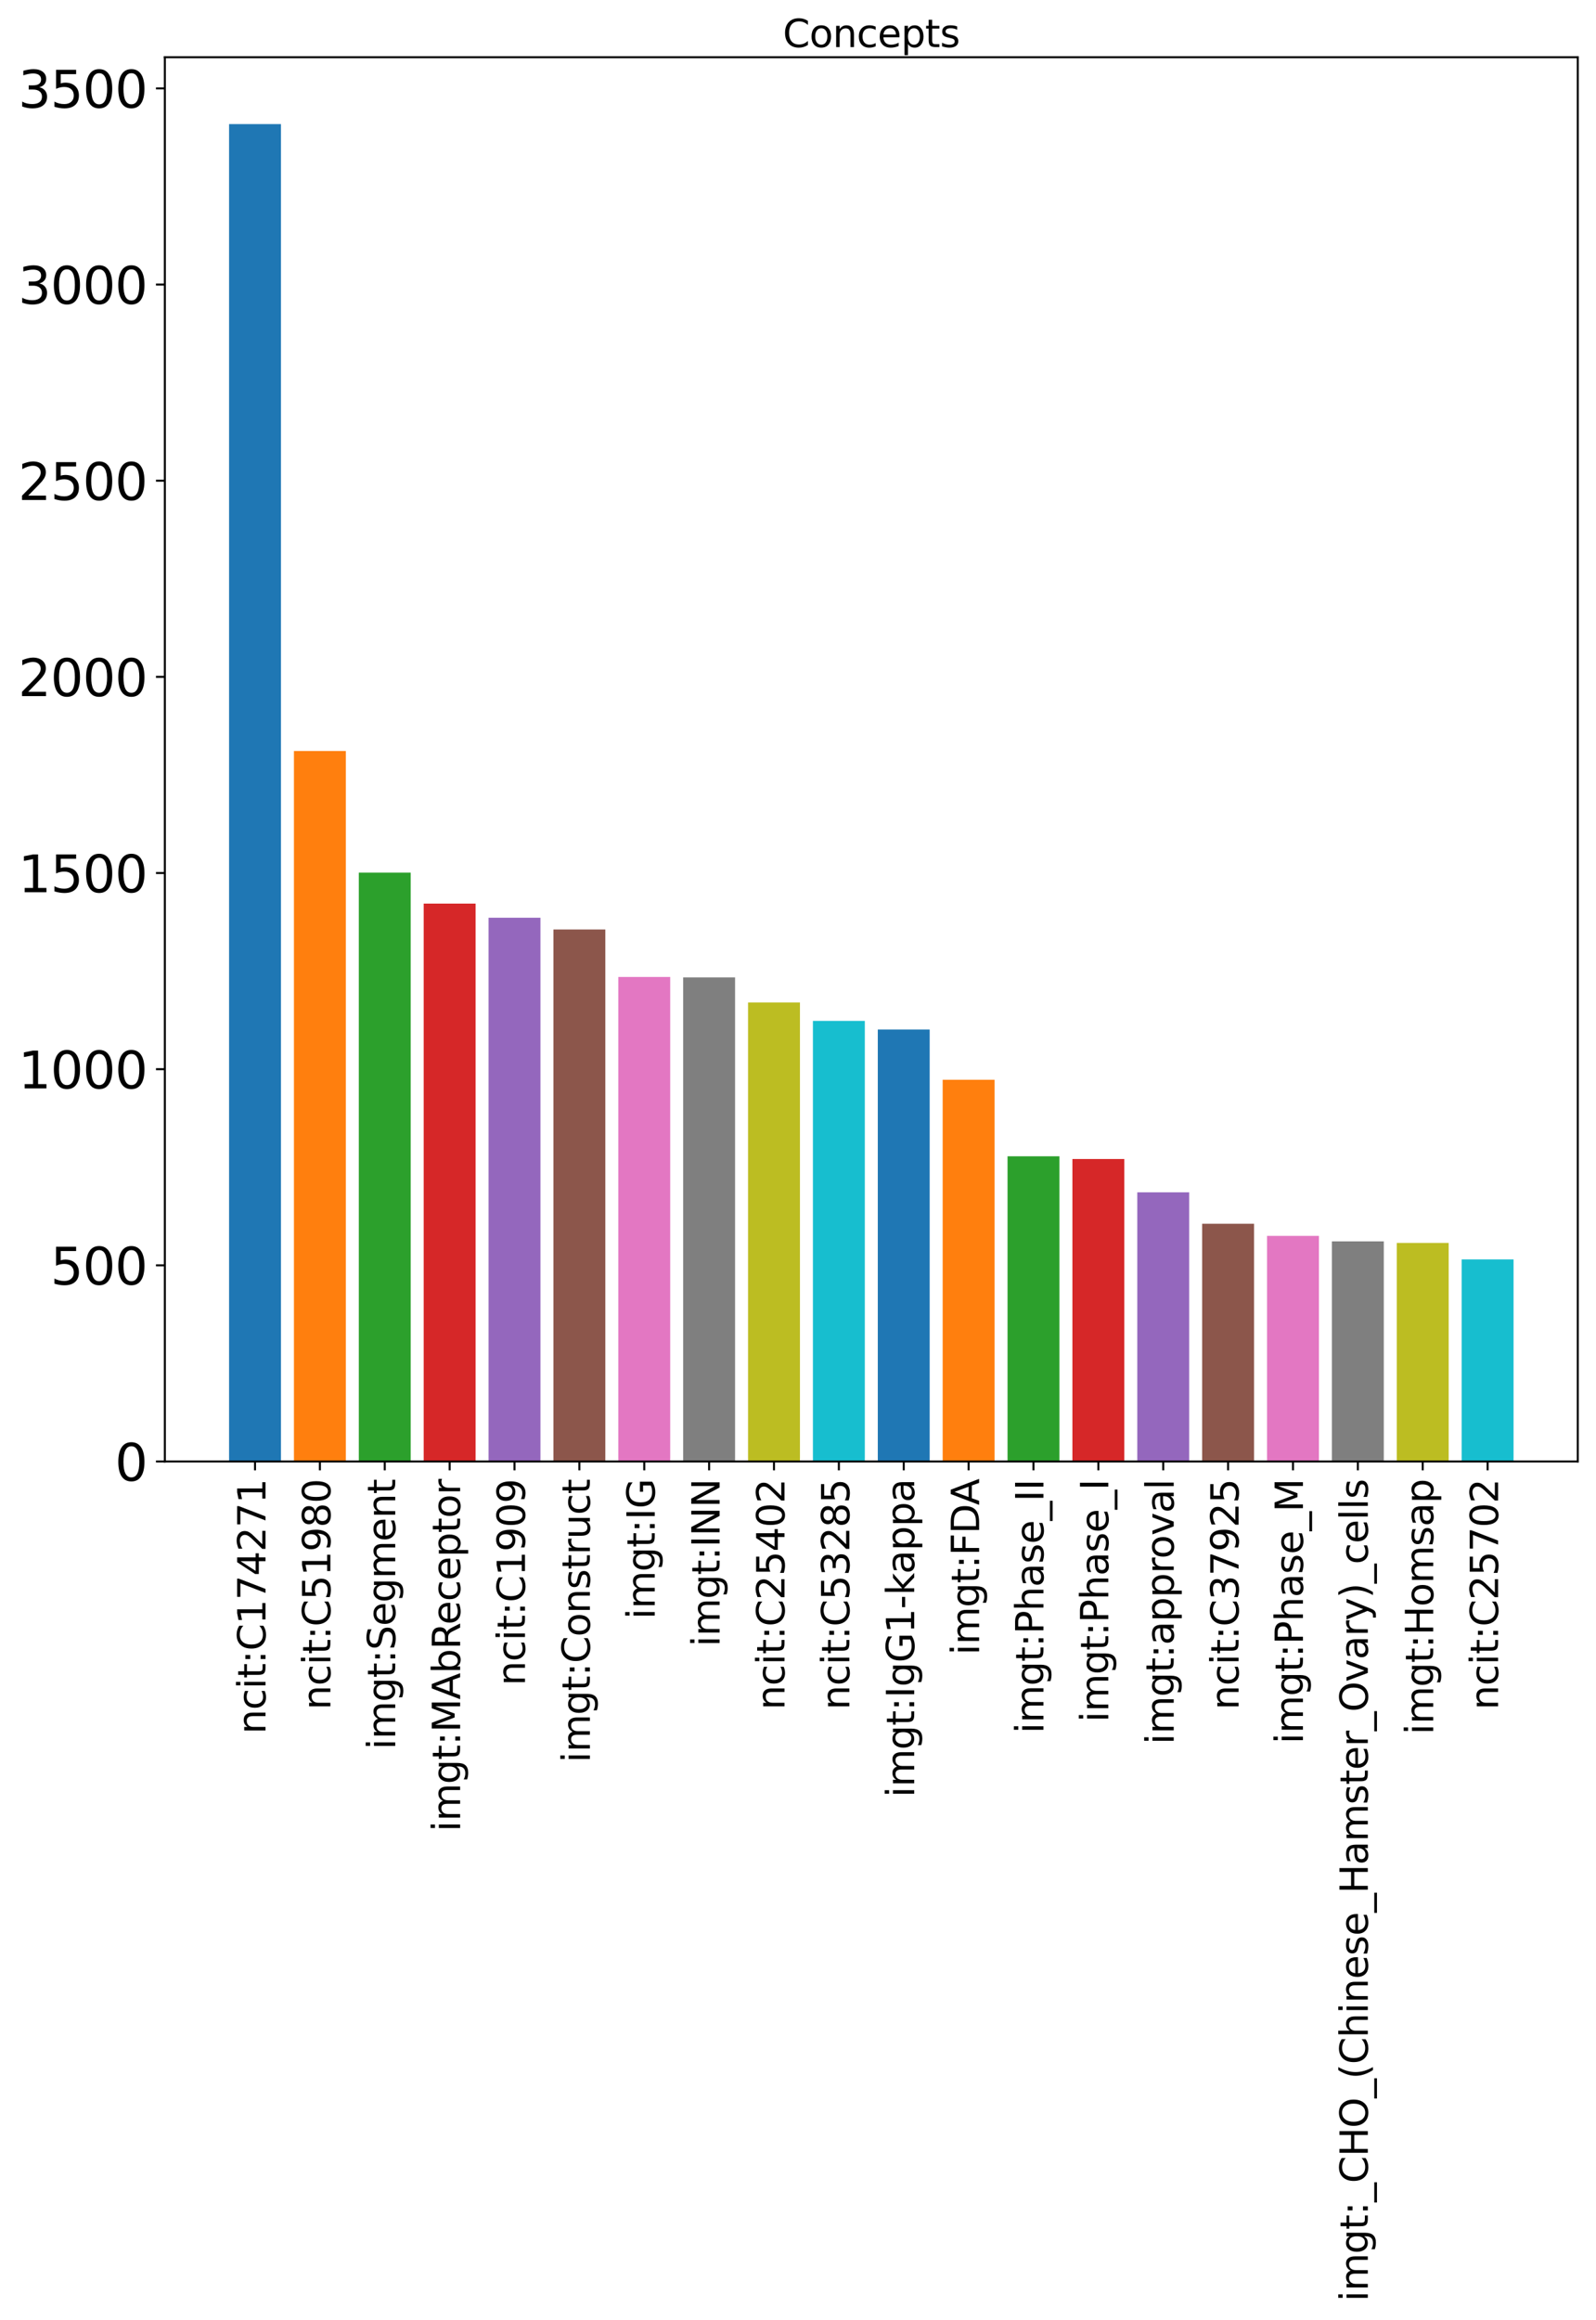 <?xml version="1.0" encoding="utf-8" standalone="no"?>
<!DOCTYPE svg PUBLIC "-//W3C//DTD SVG 1.1//EN"
  "http://www.w3.org/Graphics/SVG/1.1/DTD/svg11.dtd">
<svg xmlns:xlink="http://www.w3.org/1999/xlink" width="630.3pt" height="915.849pt" viewBox="0 0 630.3 915.849" xmlns="http://www.w3.org/2000/svg" version="1.1">
 <defs>
  <style type="text/css">*{stroke-linejoin: round; stroke-linecap: butt}</style>
 </defs>
 <g id="figure_1">
  <g id="patch_1">
   <path d="M 0 915.849 
L 630.3 915.849 
L 630.3 0 
L 0 0 
z
" style="fill: #ffffff"/>
  </g>
  <g id="axes_1">
   <g id="patch_2">
    <path d="M 65.1 576.998 
L 623.1 576.998 
L 623.1 22.598 
L 65.1 22.598 
z
" style="fill: #ffffff"/>
   </g>
   <g id="patch_3">
    <path d="M 90.464 576.998 
L 110.96 576.998 
L 110.96 48.998 
L 90.464 48.998 
z
" clip-path="url(#pebb1c40d94)" style="fill: #1f77b4"/>
   </g>
   <g id="patch_4">
    <path d="M 116.083 576.998 
L 136.579 576.998 
L 136.579 296.502 
L 116.083 296.502 
z
" clip-path="url(#pebb1c40d94)" style="fill: #ff7f0e"/>
   </g>
   <g id="patch_5">
    <path d="M 141.703 576.998 
L 162.199 576.998 
L 162.199 344.517 
L 141.703 344.517 
z
" clip-path="url(#pebb1c40d94)" style="fill: #2ca02c"/>
   </g>
   <g id="patch_6">
    <path d="M 167.323 576.998 
L 187.819 576.998 
L 187.819 356.752 
L 167.323 356.752 
z
" clip-path="url(#pebb1c40d94)" style="fill: #d62728"/>
   </g>
   <g id="patch_7">
    <path d="M 192.943 576.998 
L 213.439 576.998 
L 213.439 362.328 
L 192.943 362.328 
z
" clip-path="url(#pebb1c40d94)" style="fill: #9467bd"/>
   </g>
   <g id="patch_8">
    <path d="M 218.563 576.998 
L 239.059 576.998 
L 239.059 366.975 
L 218.563 366.975 
z
" clip-path="url(#pebb1c40d94)" style="fill: #8c564b"/>
   </g>
   <g id="patch_9">
    <path d="M 244.183 576.998 
L 264.679 576.998 
L 264.679 385.716 
L 244.183 385.716 
z
" clip-path="url(#pebb1c40d94)" style="fill: #e377c2"/>
   </g>
   <g id="patch_10">
    <path d="M 269.802 576.998 
L 290.298 576.998 
L 290.298 385.871 
L 269.802 385.871 
z
" clip-path="url(#pebb1c40d94)" style="fill: #7f7f7f"/>
   </g>
   <g id="patch_11">
    <path d="M 295.422 576.998 
L 315.918 576.998 
L 315.918 395.783 
L 295.422 395.783 
z
" clip-path="url(#pebb1c40d94)" style="fill: #bcbd22"/>
   </g>
   <g id="patch_12">
    <path d="M 321.042 576.998 
L 341.538 576.998 
L 341.538 403.063 
L 321.042 403.063 
z
" clip-path="url(#pebb1c40d94)" style="fill: #17becf"/>
   </g>
   <g id="patch_13">
    <path d="M 346.662 576.998 
L 367.158 576.998 
L 367.158 406.47 
L 346.662 406.47 
z
" clip-path="url(#pebb1c40d94)" style="fill: #1f77b4"/>
   </g>
   <g id="patch_14">
    <path d="M 372.282 576.998 
L 392.778 576.998 
L 392.778 426.295 
L 372.282 426.295 
z
" clip-path="url(#pebb1c40d94)" style="fill: #ff7f0e"/>
   </g>
   <g id="patch_15">
    <path d="M 397.902 576.998 
L 418.398 576.998 
L 418.398 456.498 
L 397.902 456.498 
z
" clip-path="url(#pebb1c40d94)" style="fill: #2ca02c"/>
   </g>
   <g id="patch_16">
    <path d="M 423.521 576.998 
L 444.017 576.998 
L 444.017 457.582 
L 423.521 457.582 
z
" clip-path="url(#pebb1c40d94)" style="fill: #d62728"/>
   </g>
   <g id="patch_17">
    <path d="M 449.141 576.998 
L 469.637 576.998 
L 469.637 470.747 
L 449.141 470.747 
z
" clip-path="url(#pebb1c40d94)" style="fill: #9467bd"/>
   </g>
   <g id="patch_18">
    <path d="M 474.761 576.998 
L 495.257 576.998 
L 495.257 483.138 
L 474.761 483.138 
z
" clip-path="url(#pebb1c40d94)" style="fill: #8c564b"/>
   </g>
   <g id="patch_19">
    <path d="M 500.381 576.998 
L 520.877 576.998 
L 520.877 487.939 
L 500.381 487.939 
z
" clip-path="url(#pebb1c40d94)" style="fill: #e377c2"/>
   </g>
   <g id="patch_20">
    <path d="M 526.001 576.998 
L 546.497 576.998 
L 546.497 490.108 
L 526.001 490.108 
z
" clip-path="url(#pebb1c40d94)" style="fill: #7f7f7f"/>
   </g>
   <g id="patch_21">
    <path d="M 551.621 576.998 
L 572.117 576.998 
L 572.117 490.727 
L 551.621 490.727 
z
" clip-path="url(#pebb1c40d94)" style="fill: #bcbd22"/>
   </g>
   <g id="patch_22">
    <path d="M 577.24 576.998 
L 597.736 576.998 
L 597.736 497.232 
L 577.24 497.232 
z
" clip-path="url(#pebb1c40d94)" style="fill: #17becf"/>
   </g>
   <g id="matplotlib.axis_1">
    <g id="xtick_1">
     <g id="line2d_1">
      <defs>
       <path id="m07b20541e5" d="M 0 0 
L 0 3.5 
" style="stroke: #000000; stroke-width: 0.8"/>
      </defs>
      <g>
       <use xlink:href="#m07b20541e5" x="100.712" y="576.998" style="stroke: #000000; stroke-width: 0.8"/>
      </g>
     </g>
     <g id="text_1">
      <!-- ncit:C174271 -->
      <g transform="translate(104.851 684.589) rotate(-90) scale(0.15 -0.15)">
       <defs>
        <path id="DejaVuSans-6e" d="M 3513 2113 
L 3513 0 
L 2938 0 
L 2938 2094 
Q 2938 2591 2744 2837 
Q 2550 3084 2163 3084 
Q 1697 3084 1428 2787 
Q 1159 2491 1159 1978 
L 1159 0 
L 581 0 
L 581 3500 
L 1159 3500 
L 1159 2956 
Q 1366 3272 1645 3428 
Q 1925 3584 2291 3584 
Q 2894 3584 3203 3211 
Q 3513 2838 3513 2113 
z
" transform="scale(0.016)"/>
        <path id="DejaVuSans-63" d="M 3122 3366 
L 3122 2828 
Q 2878 2963 2633 3030 
Q 2388 3097 2138 3097 
Q 1578 3097 1268 2742 
Q 959 2388 959 1747 
Q 959 1106 1268 751 
Q 1578 397 2138 397 
Q 2388 397 2633 464 
Q 2878 531 3122 666 
L 3122 134 
Q 2881 22 2623 -34 
Q 2366 -91 2075 -91 
Q 1284 -91 818 406 
Q 353 903 353 1747 
Q 353 2603 823 3093 
Q 1294 3584 2113 3584 
Q 2378 3584 2631 3529 
Q 2884 3475 3122 3366 
z
" transform="scale(0.016)"/>
        <path id="DejaVuSans-69" d="M 603 3500 
L 1178 3500 
L 1178 0 
L 603 0 
L 603 3500 
z
M 603 4863 
L 1178 4863 
L 1178 4134 
L 603 4134 
L 603 4863 
z
" transform="scale(0.016)"/>
        <path id="DejaVuSans-74" d="M 1172 4494 
L 1172 3500 
L 2356 3500 
L 2356 3053 
L 1172 3053 
L 1172 1153 
Q 1172 725 1289 603 
Q 1406 481 1766 481 
L 2356 481 
L 2356 0 
L 1766 0 
Q 1100 0 847 248 
Q 594 497 594 1153 
L 594 3053 
L 172 3053 
L 172 3500 
L 594 3500 
L 594 4494 
L 1172 4494 
z
" transform="scale(0.016)"/>
        <path id="DejaVuSans-3a" d="M 750 794 
L 1409 794 
L 1409 0 
L 750 0 
L 750 794 
z
M 750 3309 
L 1409 3309 
L 1409 2516 
L 750 2516 
L 750 3309 
z
" transform="scale(0.016)"/>
        <path id="DejaVuSans-43" d="M 4122 4306 
L 4122 3641 
Q 3803 3938 3442 4084 
Q 3081 4231 2675 4231 
Q 1875 4231 1450 3742 
Q 1025 3253 1025 2328 
Q 1025 1406 1450 917 
Q 1875 428 2675 428 
Q 3081 428 3442 575 
Q 3803 722 4122 1019 
L 4122 359 
Q 3791 134 3420 21 
Q 3050 -91 2638 -91 
Q 1578 -91 968 557 
Q 359 1206 359 2328 
Q 359 3453 968 4101 
Q 1578 4750 2638 4750 
Q 3056 4750 3426 4639 
Q 3797 4528 4122 4306 
z
" transform="scale(0.016)"/>
        <path id="DejaVuSans-31" d="M 794 531 
L 1825 531 
L 1825 4091 
L 703 3866 
L 703 4441 
L 1819 4666 
L 2450 4666 
L 2450 531 
L 3481 531 
L 3481 0 
L 794 0 
L 794 531 
z
" transform="scale(0.016)"/>
        <path id="DejaVuSans-37" d="M 525 4666 
L 3525 4666 
L 3525 4397 
L 1831 0 
L 1172 0 
L 2766 4134 
L 525 4134 
L 525 4666 
z
" transform="scale(0.016)"/>
        <path id="DejaVuSans-34" d="M 2419 4116 
L 825 1625 
L 2419 1625 
L 2419 4116 
z
M 2253 4666 
L 3047 4666 
L 3047 1625 
L 3713 1625 
L 3713 1100 
L 3047 1100 
L 3047 0 
L 2419 0 
L 2419 1100 
L 313 1100 
L 313 1709 
L 2253 4666 
z
" transform="scale(0.016)"/>
        <path id="DejaVuSans-32" d="M 1228 531 
L 3431 531 
L 3431 0 
L 469 0 
L 469 531 
Q 828 903 1448 1529 
Q 2069 2156 2228 2338 
Q 2531 2678 2651 2914 
Q 2772 3150 2772 3378 
Q 2772 3750 2511 3984 
Q 2250 4219 1831 4219 
Q 1534 4219 1204 4116 
Q 875 4013 500 3803 
L 500 4441 
Q 881 4594 1212 4672 
Q 1544 4750 1819 4750 
Q 2544 4750 2975 4387 
Q 3406 4025 3406 3419 
Q 3406 3131 3298 2873 
Q 3191 2616 2906 2266 
Q 2828 2175 2409 1742 
Q 1991 1309 1228 531 
z
" transform="scale(0.016)"/>
       </defs>
       <use xlink:href="#DejaVuSans-6e"/>
       <use xlink:href="#DejaVuSans-63" x="63.379"/>
       <use xlink:href="#DejaVuSans-69" x="118.359"/>
       <use xlink:href="#DejaVuSans-74" x="146.143"/>
       <use xlink:href="#DejaVuSans-3a" x="185.352"/>
       <use xlink:href="#DejaVuSans-43" x="219.043"/>
       <use xlink:href="#DejaVuSans-31" x="288.867"/>
       <use xlink:href="#DejaVuSans-37" x="352.49"/>
       <use xlink:href="#DejaVuSans-34" x="416.113"/>
       <use xlink:href="#DejaVuSans-32" x="479.736"/>
       <use xlink:href="#DejaVuSans-37" x="543.359"/>
       <use xlink:href="#DejaVuSans-31" x="606.982"/>
      </g>
     </g>
    </g>
    <g id="xtick_2">
     <g id="line2d_2">
      <g>
       <use xlink:href="#m07b20541e5" x="126.331" y="576.998" style="stroke: #000000; stroke-width: 0.8"/>
      </g>
     </g>
     <g id="text_2">
      <!-- ncit:C51980 -->
      <g transform="translate(130.47 675.045) rotate(-90) scale(0.15 -0.15)">
       <defs>
        <path id="DejaVuSans-35" d="M 691 4666 
L 3169 4666 
L 3169 4134 
L 1269 4134 
L 1269 2991 
Q 1406 3038 1543 3061 
Q 1681 3084 1819 3084 
Q 2600 3084 3056 2656 
Q 3513 2228 3513 1497 
Q 3513 744 3044 326 
Q 2575 -91 1722 -91 
Q 1428 -91 1123 -41 
Q 819 9 494 109 
L 494 744 
Q 775 591 1075 516 
Q 1375 441 1709 441 
Q 2250 441 2565 725 
Q 2881 1009 2881 1497 
Q 2881 1984 2565 2268 
Q 2250 2553 1709 2553 
Q 1456 2553 1204 2497 
Q 953 2441 691 2322 
L 691 4666 
z
" transform="scale(0.016)"/>
        <path id="DejaVuSans-39" d="M 703 97 
L 703 672 
Q 941 559 1184 500 
Q 1428 441 1663 441 
Q 2288 441 2617 861 
Q 2947 1281 2994 2138 
Q 2813 1869 2534 1725 
Q 2256 1581 1919 1581 
Q 1219 1581 811 2004 
Q 403 2428 403 3163 
Q 403 3881 828 4315 
Q 1253 4750 1959 4750 
Q 2769 4750 3195 4129 
Q 3622 3509 3622 2328 
Q 3622 1225 3098 567 
Q 2575 -91 1691 -91 
Q 1453 -91 1209 -44 
Q 966 3 703 97 
z
M 1959 2075 
Q 2384 2075 2632 2365 
Q 2881 2656 2881 3163 
Q 2881 3666 2632 3958 
Q 2384 4250 1959 4250 
Q 1534 4250 1286 3958 
Q 1038 3666 1038 3163 
Q 1038 2656 1286 2365 
Q 1534 2075 1959 2075 
z
" transform="scale(0.016)"/>
        <path id="DejaVuSans-38" d="M 2034 2216 
Q 1584 2216 1326 1975 
Q 1069 1734 1069 1313 
Q 1069 891 1326 650 
Q 1584 409 2034 409 
Q 2484 409 2743 651 
Q 3003 894 3003 1313 
Q 3003 1734 2745 1975 
Q 2488 2216 2034 2216 
z
M 1403 2484 
Q 997 2584 770 2862 
Q 544 3141 544 3541 
Q 544 4100 942 4425 
Q 1341 4750 2034 4750 
Q 2731 4750 3128 4425 
Q 3525 4100 3525 3541 
Q 3525 3141 3298 2862 
Q 3072 2584 2669 2484 
Q 3125 2378 3379 2068 
Q 3634 1759 3634 1313 
Q 3634 634 3220 271 
Q 2806 -91 2034 -91 
Q 1263 -91 848 271 
Q 434 634 434 1313 
Q 434 1759 690 2068 
Q 947 2378 1403 2484 
z
M 1172 3481 
Q 1172 3119 1398 2916 
Q 1625 2713 2034 2713 
Q 2441 2713 2670 2916 
Q 2900 3119 2900 3481 
Q 2900 3844 2670 4047 
Q 2441 4250 2034 4250 
Q 1625 4250 1398 4047 
Q 1172 3844 1172 3481 
z
" transform="scale(0.016)"/>
        <path id="DejaVuSans-30" d="M 2034 4250 
Q 1547 4250 1301 3770 
Q 1056 3291 1056 2328 
Q 1056 1369 1301 889 
Q 1547 409 2034 409 
Q 2525 409 2770 889 
Q 3016 1369 3016 2328 
Q 3016 3291 2770 3770 
Q 2525 4250 2034 4250 
z
M 2034 4750 
Q 2819 4750 3233 4129 
Q 3647 3509 3647 2328 
Q 3647 1150 3233 529 
Q 2819 -91 2034 -91 
Q 1250 -91 836 529 
Q 422 1150 422 2328 
Q 422 3509 836 4129 
Q 1250 4750 2034 4750 
z
" transform="scale(0.016)"/>
       </defs>
       <use xlink:href="#DejaVuSans-6e"/>
       <use xlink:href="#DejaVuSans-63" x="63.379"/>
       <use xlink:href="#DejaVuSans-69" x="118.359"/>
       <use xlink:href="#DejaVuSans-74" x="146.143"/>
       <use xlink:href="#DejaVuSans-3a" x="185.352"/>
       <use xlink:href="#DejaVuSans-43" x="219.043"/>
       <use xlink:href="#DejaVuSans-35" x="288.867"/>
       <use xlink:href="#DejaVuSans-31" x="352.49"/>
       <use xlink:href="#DejaVuSans-39" x="416.113"/>
       <use xlink:href="#DejaVuSans-38" x="479.736"/>
       <use xlink:href="#DejaVuSans-30" x="543.359"/>
      </g>
     </g>
    </g>
    <g id="xtick_3">
     <g id="line2d_3">
      <g>
       <use xlink:href="#m07b20541e5" x="151.951" y="576.998" style="stroke: #000000; stroke-width: 0.8"/>
      </g>
     </g>
     <g id="text_3">
      <!-- imgt:Segment -->
      <g transform="translate(156.09 690.734) rotate(-90) scale(0.15 -0.15)">
       <defs>
        <path id="DejaVuSans-6d" d="M 3328 2828 
Q 3544 3216 3844 3400 
Q 4144 3584 4550 3584 
Q 5097 3584 5394 3201 
Q 5691 2819 5691 2113 
L 5691 0 
L 5113 0 
L 5113 2094 
Q 5113 2597 4934 2840 
Q 4756 3084 4391 3084 
Q 3944 3084 3684 2787 
Q 3425 2491 3425 1978 
L 3425 0 
L 2847 0 
L 2847 2094 
Q 2847 2600 2669 2842 
Q 2491 3084 2119 3084 
Q 1678 3084 1418 2786 
Q 1159 2488 1159 1978 
L 1159 0 
L 581 0 
L 581 3500 
L 1159 3500 
L 1159 2956 
Q 1356 3278 1631 3431 
Q 1906 3584 2284 3584 
Q 2666 3584 2933 3390 
Q 3200 3197 3328 2828 
z
" transform="scale(0.016)"/>
        <path id="DejaVuSans-67" d="M 2906 1791 
Q 2906 2416 2648 2759 
Q 2391 3103 1925 3103 
Q 1463 3103 1205 2759 
Q 947 2416 947 1791 
Q 947 1169 1205 825 
Q 1463 481 1925 481 
Q 2391 481 2648 825 
Q 2906 1169 2906 1791 
z
M 3481 434 
Q 3481 -459 3084 -895 
Q 2688 -1331 1869 -1331 
Q 1566 -1331 1297 -1286 
Q 1028 -1241 775 -1147 
L 775 -588 
Q 1028 -725 1275 -790 
Q 1522 -856 1778 -856 
Q 2344 -856 2625 -561 
Q 2906 -266 2906 331 
L 2906 616 
Q 2728 306 2450 153 
Q 2172 0 1784 0 
Q 1141 0 747 490 
Q 353 981 353 1791 
Q 353 2603 747 3093 
Q 1141 3584 1784 3584 
Q 2172 3584 2450 3431 
Q 2728 3278 2906 2969 
L 2906 3500 
L 3481 3500 
L 3481 434 
z
" transform="scale(0.016)"/>
        <path id="DejaVuSans-53" d="M 3425 4513 
L 3425 3897 
Q 3066 4069 2747 4153 
Q 2428 4238 2131 4238 
Q 1616 4238 1336 4038 
Q 1056 3838 1056 3469 
Q 1056 3159 1242 3001 
Q 1428 2844 1947 2747 
L 2328 2669 
Q 3034 2534 3370 2195 
Q 3706 1856 3706 1288 
Q 3706 609 3251 259 
Q 2797 -91 1919 -91 
Q 1588 -91 1214 -16 
Q 841 59 441 206 
L 441 856 
Q 825 641 1194 531 
Q 1563 422 1919 422 
Q 2459 422 2753 634 
Q 3047 847 3047 1241 
Q 3047 1584 2836 1778 
Q 2625 1972 2144 2069 
L 1759 2144 
Q 1053 2284 737 2584 
Q 422 2884 422 3419 
Q 422 4038 858 4394 
Q 1294 4750 2059 4750 
Q 2388 4750 2728 4690 
Q 3069 4631 3425 4513 
z
" transform="scale(0.016)"/>
        <path id="DejaVuSans-65" d="M 3597 1894 
L 3597 1613 
L 953 1613 
Q 991 1019 1311 708 
Q 1631 397 2203 397 
Q 2534 397 2845 478 
Q 3156 559 3463 722 
L 3463 178 
Q 3153 47 2828 -22 
Q 2503 -91 2169 -91 
Q 1331 -91 842 396 
Q 353 884 353 1716 
Q 353 2575 817 3079 
Q 1281 3584 2069 3584 
Q 2775 3584 3186 3129 
Q 3597 2675 3597 1894 
z
M 3022 2063 
Q 3016 2534 2758 2815 
Q 2500 3097 2075 3097 
Q 1594 3097 1305 2825 
Q 1016 2553 972 2059 
L 3022 2063 
z
" transform="scale(0.016)"/>
       </defs>
       <use xlink:href="#DejaVuSans-69"/>
       <use xlink:href="#DejaVuSans-6d" x="27.783"/>
       <use xlink:href="#DejaVuSans-67" x="125.195"/>
       <use xlink:href="#DejaVuSans-74" x="188.672"/>
       <use xlink:href="#DejaVuSans-3a" x="227.881"/>
       <use xlink:href="#DejaVuSans-53" x="261.572"/>
       <use xlink:href="#DejaVuSans-65" x="325.049"/>
       <use xlink:href="#DejaVuSans-67" x="386.572"/>
       <use xlink:href="#DejaVuSans-6d" x="450.049"/>
       <use xlink:href="#DejaVuSans-65" x="547.461"/>
       <use xlink:href="#DejaVuSans-6e" x="608.984"/>
       <use xlink:href="#DejaVuSans-74" x="672.363"/>
      </g>
     </g>
    </g>
    <g id="xtick_4">
     <g id="line2d_4">
      <g>
       <use xlink:href="#m07b20541e5" x="177.571" y="576.998" style="stroke: #000000; stroke-width: 0.8"/>
      </g>
     </g>
     <g id="text_4">
      <!-- imgt:MAbReceptor -->
      <g transform="translate(181.71 723.16) rotate(-90) scale(0.15 -0.15)">
       <defs>
        <path id="DejaVuSans-4d" d="M 628 4666 
L 1569 4666 
L 2759 1491 
L 3956 4666 
L 4897 4666 
L 4897 0 
L 4281 0 
L 4281 4097 
L 3078 897 
L 2444 897 
L 1241 4097 
L 1241 0 
L 628 0 
L 628 4666 
z
" transform="scale(0.016)"/>
        <path id="DejaVuSans-41" d="M 2188 4044 
L 1331 1722 
L 3047 1722 
L 2188 4044 
z
M 1831 4666 
L 2547 4666 
L 4325 0 
L 3669 0 
L 3244 1197 
L 1141 1197 
L 716 0 
L 50 0 
L 1831 4666 
z
" transform="scale(0.016)"/>
        <path id="DejaVuSans-62" d="M 3116 1747 
Q 3116 2381 2855 2742 
Q 2594 3103 2138 3103 
Q 1681 3103 1420 2742 
Q 1159 2381 1159 1747 
Q 1159 1113 1420 752 
Q 1681 391 2138 391 
Q 2594 391 2855 752 
Q 3116 1113 3116 1747 
z
M 1159 2969 
Q 1341 3281 1617 3432 
Q 1894 3584 2278 3584 
Q 2916 3584 3314 3078 
Q 3713 2572 3713 1747 
Q 3713 922 3314 415 
Q 2916 -91 2278 -91 
Q 1894 -91 1617 61 
Q 1341 213 1159 525 
L 1159 0 
L 581 0 
L 581 4863 
L 1159 4863 
L 1159 2969 
z
" transform="scale(0.016)"/>
        <path id="DejaVuSans-52" d="M 2841 2188 
Q 3044 2119 3236 1894 
Q 3428 1669 3622 1275 
L 4263 0 
L 3584 0 
L 2988 1197 
Q 2756 1666 2539 1819 
Q 2322 1972 1947 1972 
L 1259 1972 
L 1259 0 
L 628 0 
L 628 4666 
L 2053 4666 
Q 2853 4666 3247 4331 
Q 3641 3997 3641 3322 
Q 3641 2881 3436 2590 
Q 3231 2300 2841 2188 
z
M 1259 4147 
L 1259 2491 
L 2053 2491 
Q 2509 2491 2742 2702 
Q 2975 2913 2975 3322 
Q 2975 3731 2742 3939 
Q 2509 4147 2053 4147 
L 1259 4147 
z
" transform="scale(0.016)"/>
        <path id="DejaVuSans-70" d="M 1159 525 
L 1159 -1331 
L 581 -1331 
L 581 3500 
L 1159 3500 
L 1159 2969 
Q 1341 3281 1617 3432 
Q 1894 3584 2278 3584 
Q 2916 3584 3314 3078 
Q 3713 2572 3713 1747 
Q 3713 922 3314 415 
Q 2916 -91 2278 -91 
Q 1894 -91 1617 61 
Q 1341 213 1159 525 
z
M 3116 1747 
Q 3116 2381 2855 2742 
Q 2594 3103 2138 3103 
Q 1681 3103 1420 2742 
Q 1159 2381 1159 1747 
Q 1159 1113 1420 752 
Q 1681 391 2138 391 
Q 2594 391 2855 752 
Q 3116 1113 3116 1747 
z
" transform="scale(0.016)"/>
        <path id="DejaVuSans-6f" d="M 1959 3097 
Q 1497 3097 1228 2736 
Q 959 2375 959 1747 
Q 959 1119 1226 758 
Q 1494 397 1959 397 
Q 2419 397 2687 759 
Q 2956 1122 2956 1747 
Q 2956 2369 2687 2733 
Q 2419 3097 1959 3097 
z
M 1959 3584 
Q 2709 3584 3137 3096 
Q 3566 2609 3566 1747 
Q 3566 888 3137 398 
Q 2709 -91 1959 -91 
Q 1206 -91 779 398 
Q 353 888 353 1747 
Q 353 2609 779 3096 
Q 1206 3584 1959 3584 
z
" transform="scale(0.016)"/>
        <path id="DejaVuSans-72" d="M 2631 2963 
Q 2534 3019 2420 3045 
Q 2306 3072 2169 3072 
Q 1681 3072 1420 2755 
Q 1159 2438 1159 1844 
L 1159 0 
L 581 0 
L 581 3500 
L 1159 3500 
L 1159 2956 
Q 1341 3275 1631 3429 
Q 1922 3584 2338 3584 
Q 2397 3584 2469 3576 
Q 2541 3569 2628 3553 
L 2631 2963 
z
" transform="scale(0.016)"/>
       </defs>
       <use xlink:href="#DejaVuSans-69"/>
       <use xlink:href="#DejaVuSans-6d" x="27.783"/>
       <use xlink:href="#DejaVuSans-67" x="125.195"/>
       <use xlink:href="#DejaVuSans-74" x="188.672"/>
       <use xlink:href="#DejaVuSans-3a" x="227.881"/>
       <use xlink:href="#DejaVuSans-4d" x="261.572"/>
       <use xlink:href="#DejaVuSans-41" x="347.852"/>
       <use xlink:href="#DejaVuSans-62" x="416.26"/>
       <use xlink:href="#DejaVuSans-52" x="479.736"/>
       <use xlink:href="#DejaVuSans-65" x="544.719"/>
       <use xlink:href="#DejaVuSans-63" x="606.242"/>
       <use xlink:href="#DejaVuSans-65" x="661.223"/>
       <use xlink:href="#DejaVuSans-70" x="722.746"/>
       <use xlink:href="#DejaVuSans-74" x="786.223"/>
       <use xlink:href="#DejaVuSans-6f" x="825.432"/>
       <use xlink:href="#DejaVuSans-72" x="886.613"/>
      </g>
     </g>
    </g>
    <g id="xtick_5">
     <g id="line2d_5">
      <g>
       <use xlink:href="#m07b20541e5" x="203.191" y="576.998" style="stroke: #000000; stroke-width: 0.8"/>
      </g>
     </g>
     <g id="text_5">
      <!-- ncit:C1909 -->
      <g transform="translate(207.33 665.502) rotate(-90) scale(0.15 -0.15)">
       <use xlink:href="#DejaVuSans-6e"/>
       <use xlink:href="#DejaVuSans-63" x="63.379"/>
       <use xlink:href="#DejaVuSans-69" x="118.359"/>
       <use xlink:href="#DejaVuSans-74" x="146.143"/>
       <use xlink:href="#DejaVuSans-3a" x="185.352"/>
       <use xlink:href="#DejaVuSans-43" x="219.043"/>
       <use xlink:href="#DejaVuSans-31" x="288.867"/>
       <use xlink:href="#DejaVuSans-39" x="352.49"/>
       <use xlink:href="#DejaVuSans-30" x="416.113"/>
       <use xlink:href="#DejaVuSans-39" x="479.736"/>
      </g>
     </g>
    </g>
    <g id="xtick_6">
     <g id="line2d_6">
      <g>
       <use xlink:href="#m07b20541e5" x="228.811" y="576.998" style="stroke: #000000; stroke-width: 0.8"/>
      </g>
     </g>
     <g id="text_6">
      <!-- imgt:Construct -->
      <g transform="translate(232.95 695.886) rotate(-90) scale(0.15 -0.15)">
       <defs>
        <path id="DejaVuSans-73" d="M 2834 3397 
L 2834 2853 
Q 2591 2978 2328 3040 
Q 2066 3103 1784 3103 
Q 1356 3103 1142 2972 
Q 928 2841 928 2578 
Q 928 2378 1081 2264 
Q 1234 2150 1697 2047 
L 1894 2003 
Q 2506 1872 2764 1633 
Q 3022 1394 3022 966 
Q 3022 478 2636 193 
Q 2250 -91 1575 -91 
Q 1294 -91 989 -36 
Q 684 19 347 128 
L 347 722 
Q 666 556 975 473 
Q 1284 391 1588 391 
Q 1994 391 2212 530 
Q 2431 669 2431 922 
Q 2431 1156 2273 1281 
Q 2116 1406 1581 1522 
L 1381 1569 
Q 847 1681 609 1914 
Q 372 2147 372 2553 
Q 372 3047 722 3315 
Q 1072 3584 1716 3584 
Q 2034 3584 2315 3537 
Q 2597 3491 2834 3397 
z
" transform="scale(0.016)"/>
        <path id="DejaVuSans-75" d="M 544 1381 
L 544 3500 
L 1119 3500 
L 1119 1403 
Q 1119 906 1312 657 
Q 1506 409 1894 409 
Q 2359 409 2629 706 
Q 2900 1003 2900 1516 
L 2900 3500 
L 3475 3500 
L 3475 0 
L 2900 0 
L 2900 538 
Q 2691 219 2414 64 
Q 2138 -91 1772 -91 
Q 1169 -91 856 284 
Q 544 659 544 1381 
z
M 1991 3584 
L 1991 3584 
z
" transform="scale(0.016)"/>
       </defs>
       <use xlink:href="#DejaVuSans-69"/>
       <use xlink:href="#DejaVuSans-6d" x="27.783"/>
       <use xlink:href="#DejaVuSans-67" x="125.195"/>
       <use xlink:href="#DejaVuSans-74" x="188.672"/>
       <use xlink:href="#DejaVuSans-3a" x="227.881"/>
       <use xlink:href="#DejaVuSans-43" x="261.572"/>
       <use xlink:href="#DejaVuSans-6f" x="331.396"/>
       <use xlink:href="#DejaVuSans-6e" x="392.578"/>
       <use xlink:href="#DejaVuSans-73" x="455.957"/>
       <use xlink:href="#DejaVuSans-74" x="508.057"/>
       <use xlink:href="#DejaVuSans-72" x="547.266"/>
       <use xlink:href="#DejaVuSans-75" x="588.379"/>
       <use xlink:href="#DejaVuSans-63" x="651.758"/>
       <use xlink:href="#DejaVuSans-74" x="706.738"/>
      </g>
     </g>
    </g>
    <g id="xtick_7">
     <g id="line2d_7">
      <g>
       <use xlink:href="#m07b20541e5" x="254.431" y="576.998" style="stroke: #000000; stroke-width: 0.8"/>
      </g>
     </g>
     <g id="text_7">
      <!-- imgt:IG -->
      <g transform="translate(258.57 639.28) rotate(-90) scale(0.15 -0.15)">
       <defs>
        <path id="DejaVuSans-49" d="M 628 4666 
L 1259 4666 
L 1259 0 
L 628 0 
L 628 4666 
z
" transform="scale(0.016)"/>
        <path id="DejaVuSans-47" d="M 3809 666 
L 3809 1919 
L 2778 1919 
L 2778 2438 
L 4434 2438 
L 4434 434 
Q 4069 175 3628 42 
Q 3188 -91 2688 -91 
Q 1594 -91 976 548 
Q 359 1188 359 2328 
Q 359 3472 976 4111 
Q 1594 4750 2688 4750 
Q 3144 4750 3555 4637 
Q 3966 4525 4313 4306 
L 4313 3634 
Q 3963 3931 3569 4081 
Q 3175 4231 2741 4231 
Q 1884 4231 1454 3753 
Q 1025 3275 1025 2328 
Q 1025 1384 1454 906 
Q 1884 428 2741 428 
Q 3075 428 3337 486 
Q 3600 544 3809 666 
z
" transform="scale(0.016)"/>
       </defs>
       <use xlink:href="#DejaVuSans-69"/>
       <use xlink:href="#DejaVuSans-6d" x="27.783"/>
       <use xlink:href="#DejaVuSans-67" x="125.195"/>
       <use xlink:href="#DejaVuSans-74" x="188.672"/>
       <use xlink:href="#DejaVuSans-3a" x="227.881"/>
       <use xlink:href="#DejaVuSans-49" x="261.572"/>
       <use xlink:href="#DejaVuSans-47" x="291.064"/>
      </g>
     </g>
    </g>
    <g id="xtick_8">
     <g id="line2d_8">
      <g>
       <use xlink:href="#m07b20541e5" x="280.05" y="576.998" style="stroke: #000000; stroke-width: 0.8"/>
      </g>
     </g>
     <g id="text_8">
      <!-- imgt:INN -->
      <g transform="translate(284.189 650.101) rotate(-90) scale(0.15 -0.15)">
       <defs>
        <path id="DejaVuSans-4e" d="M 628 4666 
L 1478 4666 
L 3547 763 
L 3547 4666 
L 4159 4666 
L 4159 0 
L 3309 0 
L 1241 3903 
L 1241 0 
L 628 0 
L 628 4666 
z
" transform="scale(0.016)"/>
       </defs>
       <use xlink:href="#DejaVuSans-69"/>
       <use xlink:href="#DejaVuSans-6d" x="27.783"/>
       <use xlink:href="#DejaVuSans-67" x="125.195"/>
       <use xlink:href="#DejaVuSans-74" x="188.672"/>
       <use xlink:href="#DejaVuSans-3a" x="227.881"/>
       <use xlink:href="#DejaVuSans-49" x="261.572"/>
       <use xlink:href="#DejaVuSans-4e" x="291.064"/>
       <use xlink:href="#DejaVuSans-4e" x="365.869"/>
      </g>
     </g>
    </g>
    <g id="xtick_9">
     <g id="line2d_9">
      <g>
       <use xlink:href="#m07b20541e5" x="305.67" y="576.998" style="stroke: #000000; stroke-width: 0.8"/>
      </g>
     </g>
     <g id="text_9">
      <!-- ncit:C25402 -->
      <g transform="translate(309.809 675.045) rotate(-90) scale(0.15 -0.15)">
       <use xlink:href="#DejaVuSans-6e"/>
       <use xlink:href="#DejaVuSans-63" x="63.379"/>
       <use xlink:href="#DejaVuSans-69" x="118.359"/>
       <use xlink:href="#DejaVuSans-74" x="146.143"/>
       <use xlink:href="#DejaVuSans-3a" x="185.352"/>
       <use xlink:href="#DejaVuSans-43" x="219.043"/>
       <use xlink:href="#DejaVuSans-32" x="288.867"/>
       <use xlink:href="#DejaVuSans-35" x="352.49"/>
       <use xlink:href="#DejaVuSans-34" x="416.113"/>
       <use xlink:href="#DejaVuSans-30" x="479.736"/>
       <use xlink:href="#DejaVuSans-32" x="543.359"/>
      </g>
     </g>
    </g>
    <g id="xtick_10">
     <g id="line2d_10">
      <g>
       <use xlink:href="#m07b20541e5" x="331.29" y="576.998" style="stroke: #000000; stroke-width: 0.8"/>
      </g>
     </g>
     <g id="text_10">
      <!-- ncit:C53285 -->
      <g transform="translate(335.429 675.045) rotate(-90) scale(0.15 -0.15)">
       <defs>
        <path id="DejaVuSans-33" d="M 2597 2516 
Q 3050 2419 3304 2112 
Q 3559 1806 3559 1356 
Q 3559 666 3084 287 
Q 2609 -91 1734 -91 
Q 1441 -91 1130 -33 
Q 819 25 488 141 
L 488 750 
Q 750 597 1062 519 
Q 1375 441 1716 441 
Q 2309 441 2620 675 
Q 2931 909 2931 1356 
Q 2931 1769 2642 2001 
Q 2353 2234 1838 2234 
L 1294 2234 
L 1294 2753 
L 1863 2753 
Q 2328 2753 2575 2939 
Q 2822 3125 2822 3475 
Q 2822 3834 2567 4026 
Q 2313 4219 1838 4219 
Q 1578 4219 1281 4162 
Q 984 4106 628 3988 
L 628 4550 
Q 988 4650 1302 4700 
Q 1616 4750 1894 4750 
Q 2613 4750 3031 4423 
Q 3450 4097 3450 3541 
Q 3450 3153 3228 2886 
Q 3006 2619 2597 2516 
z
" transform="scale(0.016)"/>
       </defs>
       <use xlink:href="#DejaVuSans-6e"/>
       <use xlink:href="#DejaVuSans-63" x="63.379"/>
       <use xlink:href="#DejaVuSans-69" x="118.359"/>
       <use xlink:href="#DejaVuSans-74" x="146.143"/>
       <use xlink:href="#DejaVuSans-3a" x="185.352"/>
       <use xlink:href="#DejaVuSans-43" x="219.043"/>
       <use xlink:href="#DejaVuSans-35" x="288.867"/>
       <use xlink:href="#DejaVuSans-33" x="352.49"/>
       <use xlink:href="#DejaVuSans-32" x="416.113"/>
       <use xlink:href="#DejaVuSans-38" x="479.736"/>
       <use xlink:href="#DejaVuSans-35" x="543.359"/>
      </g>
     </g>
    </g>
    <g id="xtick_11">
     <g id="line2d_11">
      <g>
       <use xlink:href="#m07b20541e5" x="356.91" y="576.998" style="stroke: #000000; stroke-width: 0.8"/>
      </g>
     </g>
     <g id="text_11">
      <!-- imgt:IgG1-kappa -->
      <g transform="translate(361.049 709.611) rotate(-90) scale(0.15 -0.15)">
       <defs>
        <path id="DejaVuSans-2d" d="M 313 2009 
L 1997 2009 
L 1997 1497 
L 313 1497 
L 313 2009 
z
" transform="scale(0.016)"/>
        <path id="DejaVuSans-6b" d="M 581 4863 
L 1159 4863 
L 1159 1991 
L 2875 3500 
L 3609 3500 
L 1753 1863 
L 3688 0 
L 2938 0 
L 1159 1709 
L 1159 0 
L 581 0 
L 581 4863 
z
" transform="scale(0.016)"/>
        <path id="DejaVuSans-61" d="M 2194 1759 
Q 1497 1759 1228 1600 
Q 959 1441 959 1056 
Q 959 750 1161 570 
Q 1363 391 1709 391 
Q 2188 391 2477 730 
Q 2766 1069 2766 1631 
L 2766 1759 
L 2194 1759 
z
M 3341 1997 
L 3341 0 
L 2766 0 
L 2766 531 
Q 2569 213 2275 61 
Q 1981 -91 1556 -91 
Q 1019 -91 701 211 
Q 384 513 384 1019 
Q 384 1609 779 1909 
Q 1175 2209 1959 2209 
L 2766 2209 
L 2766 2266 
Q 2766 2663 2505 2880 
Q 2244 3097 1772 3097 
Q 1472 3097 1187 3025 
Q 903 2953 641 2809 
L 641 3341 
Q 956 3463 1253 3523 
Q 1550 3584 1831 3584 
Q 2591 3584 2966 3190 
Q 3341 2797 3341 1997 
z
" transform="scale(0.016)"/>
       </defs>
       <use xlink:href="#DejaVuSans-69"/>
       <use xlink:href="#DejaVuSans-6d" x="27.783"/>
       <use xlink:href="#DejaVuSans-67" x="125.195"/>
       <use xlink:href="#DejaVuSans-74" x="188.672"/>
       <use xlink:href="#DejaVuSans-3a" x="227.881"/>
       <use xlink:href="#DejaVuSans-49" x="261.572"/>
       <use xlink:href="#DejaVuSans-67" x="291.064"/>
       <use xlink:href="#DejaVuSans-47" x="354.541"/>
       <use xlink:href="#DejaVuSans-31" x="432.031"/>
       <use xlink:href="#DejaVuSans-2d" x="495.654"/>
       <use xlink:href="#DejaVuSans-6b" x="531.738"/>
       <use xlink:href="#DejaVuSans-61" x="587.898"/>
       <use xlink:href="#DejaVuSans-70" x="649.178"/>
       <use xlink:href="#DejaVuSans-70" x="712.654"/>
       <use xlink:href="#DejaVuSans-61" x="776.131"/>
      </g>
     </g>
    </g>
    <g id="xtick_12">
     <g id="line2d_12">
      <g>
       <use xlink:href="#m07b20541e5" x="382.53" y="576.998" style="stroke: #000000; stroke-width: 0.8"/>
      </g>
     </g>
     <g id="text_12">
      <!-- imgt:FDA -->
      <g transform="translate(386.669 653.408) rotate(-90) scale(0.15 -0.15)">
       <defs>
        <path id="DejaVuSans-46" d="M 628 4666 
L 3309 4666 
L 3309 4134 
L 1259 4134 
L 1259 2759 
L 3109 2759 
L 3109 2228 
L 1259 2228 
L 1259 0 
L 628 0 
L 628 4666 
z
" transform="scale(0.016)"/>
        <path id="DejaVuSans-44" d="M 1259 4147 
L 1259 519 
L 2022 519 
Q 2988 519 3436 956 
Q 3884 1394 3884 2338 
Q 3884 3275 3436 3711 
Q 2988 4147 2022 4147 
L 1259 4147 
z
M 628 4666 
L 1925 4666 
Q 3281 4666 3915 4102 
Q 4550 3538 4550 2338 
Q 4550 1131 3912 565 
Q 3275 0 1925 0 
L 628 0 
L 628 4666 
z
" transform="scale(0.016)"/>
       </defs>
       <use xlink:href="#DejaVuSans-69"/>
       <use xlink:href="#DejaVuSans-6d" x="27.783"/>
       <use xlink:href="#DejaVuSans-67" x="125.195"/>
       <use xlink:href="#DejaVuSans-74" x="188.672"/>
       <use xlink:href="#DejaVuSans-3a" x="227.881"/>
       <use xlink:href="#DejaVuSans-46" x="261.572"/>
       <use xlink:href="#DejaVuSans-44" x="319.092"/>
       <use xlink:href="#DejaVuSans-41" x="394.344"/>
      </g>
     </g>
    </g>
    <g id="xtick_13">
     <g id="line2d_13">
      <g>
       <use xlink:href="#m07b20541e5" x="408.15" y="576.998" style="stroke: #000000; stroke-width: 0.8"/>
      </g>
     </g>
     <g id="text_13">
      <!-- imgt:Phase_II -->
      <g transform="translate(412.08 684.369) rotate(-90) scale(0.15 -0.15)">
       <defs>
        <path id="DejaVuSans-50" d="M 1259 4147 
L 1259 2394 
L 2053 2394 
Q 2494 2394 2734 2622 
Q 2975 2850 2975 3272 
Q 2975 3691 2734 3919 
Q 2494 4147 2053 4147 
L 1259 4147 
z
M 628 4666 
L 2053 4666 
Q 2838 4666 3239 4311 
Q 3641 3956 3641 3272 
Q 3641 2581 3239 2228 
Q 2838 1875 2053 1875 
L 1259 1875 
L 1259 0 
L 628 0 
L 628 4666 
z
" transform="scale(0.016)"/>
        <path id="DejaVuSans-68" d="M 3513 2113 
L 3513 0 
L 2938 0 
L 2938 2094 
Q 2938 2591 2744 2837 
Q 2550 3084 2163 3084 
Q 1697 3084 1428 2787 
Q 1159 2491 1159 1978 
L 1159 0 
L 581 0 
L 581 4863 
L 1159 4863 
L 1159 2956 
Q 1366 3272 1645 3428 
Q 1925 3584 2291 3584 
Q 2894 3584 3203 3211 
Q 3513 2838 3513 2113 
z
" transform="scale(0.016)"/>
        <path id="DejaVuSans-5f" d="M 3263 -1063 
L 3263 -1509 
L -63 -1509 
L -63 -1063 
L 3263 -1063 
z
" transform="scale(0.016)"/>
       </defs>
       <use xlink:href="#DejaVuSans-69"/>
       <use xlink:href="#DejaVuSans-6d" x="27.783"/>
       <use xlink:href="#DejaVuSans-67" x="125.195"/>
       <use xlink:href="#DejaVuSans-74" x="188.672"/>
       <use xlink:href="#DejaVuSans-3a" x="227.881"/>
       <use xlink:href="#DejaVuSans-50" x="261.572"/>
       <use xlink:href="#DejaVuSans-68" x="321.875"/>
       <use xlink:href="#DejaVuSans-61" x="385.254"/>
       <use xlink:href="#DejaVuSans-73" x="446.533"/>
       <use xlink:href="#DejaVuSans-65" x="498.633"/>
       <use xlink:href="#DejaVuSans-5f" x="560.156"/>
       <use xlink:href="#DejaVuSans-49" x="610.156"/>
       <use xlink:href="#DejaVuSans-49" x="639.648"/>
      </g>
     </g>
    </g>
    <g id="xtick_14">
     <g id="line2d_14">
      <g>
       <use xlink:href="#m07b20541e5" x="433.769" y="576.998" style="stroke: #000000; stroke-width: 0.8"/>
      </g>
     </g>
     <g id="text_14">
      <!-- imgt:Phase_I -->
      <g transform="translate(437.7 679.944) rotate(-90) scale(0.15 -0.15)">
       <use xlink:href="#DejaVuSans-69"/>
       <use xlink:href="#DejaVuSans-6d" x="27.783"/>
       <use xlink:href="#DejaVuSans-67" x="125.195"/>
       <use xlink:href="#DejaVuSans-74" x="188.672"/>
       <use xlink:href="#DejaVuSans-3a" x="227.881"/>
       <use xlink:href="#DejaVuSans-50" x="261.572"/>
       <use xlink:href="#DejaVuSans-68" x="321.875"/>
       <use xlink:href="#DejaVuSans-61" x="385.254"/>
       <use xlink:href="#DejaVuSans-73" x="446.533"/>
       <use xlink:href="#DejaVuSans-65" x="498.633"/>
       <use xlink:href="#DejaVuSans-5f" x="560.156"/>
       <use xlink:href="#DejaVuSans-49" x="610.156"/>
      </g>
     </g>
    </g>
    <g id="xtick_15">
     <g id="line2d_15">
      <g>
       <use xlink:href="#m07b20541e5" x="459.389" y="576.998" style="stroke: #000000; stroke-width: 0.8"/>
      </g>
     </g>
     <g id="text_15">
      <!-- imgt:approval -->
      <g transform="translate(463.528 688.714) rotate(-90) scale(0.15 -0.15)">
       <defs>
        <path id="DejaVuSans-76" d="M 191 3500 
L 800 3500 
L 1894 563 
L 2988 3500 
L 3597 3500 
L 2284 0 
L 1503 0 
L 191 3500 
z
" transform="scale(0.016)"/>
        <path id="DejaVuSans-6c" d="M 603 4863 
L 1178 4863 
L 1178 0 
L 603 0 
L 603 4863 
z
" transform="scale(0.016)"/>
       </defs>
       <use xlink:href="#DejaVuSans-69"/>
       <use xlink:href="#DejaVuSans-6d" x="27.783"/>
       <use xlink:href="#DejaVuSans-67" x="125.195"/>
       <use xlink:href="#DejaVuSans-74" x="188.672"/>
       <use xlink:href="#DejaVuSans-3a" x="227.881"/>
       <use xlink:href="#DejaVuSans-61" x="261.572"/>
       <use xlink:href="#DejaVuSans-70" x="322.852"/>
       <use xlink:href="#DejaVuSans-70" x="386.328"/>
       <use xlink:href="#DejaVuSans-72" x="449.805"/>
       <use xlink:href="#DejaVuSans-6f" x="488.668"/>
       <use xlink:href="#DejaVuSans-76" x="549.85"/>
       <use xlink:href="#DejaVuSans-61" x="609.029"/>
       <use xlink:href="#DejaVuSans-6c" x="670.309"/>
      </g>
     </g>
    </g>
    <g id="xtick_16">
     <g id="line2d_16">
      <g>
       <use xlink:href="#m07b20541e5" x="485.009" y="576.998" style="stroke: #000000; stroke-width: 0.8"/>
      </g>
     </g>
     <g id="text_16">
      <!-- ncit:C37925 -->
      <g transform="translate(489.148 675.045) rotate(-90) scale(0.15 -0.15)">
       <use xlink:href="#DejaVuSans-6e"/>
       <use xlink:href="#DejaVuSans-63" x="63.379"/>
       <use xlink:href="#DejaVuSans-69" x="118.359"/>
       <use xlink:href="#DejaVuSans-74" x="146.143"/>
       <use xlink:href="#DejaVuSans-3a" x="185.352"/>
       <use xlink:href="#DejaVuSans-43" x="219.043"/>
       <use xlink:href="#DejaVuSans-33" x="288.867"/>
       <use xlink:href="#DejaVuSans-37" x="352.49"/>
       <use xlink:href="#DejaVuSans-39" x="416.113"/>
       <use xlink:href="#DejaVuSans-32" x="479.736"/>
       <use xlink:href="#DejaVuSans-35" x="543.359"/>
      </g>
     </g>
    </g>
    <g id="xtick_17">
     <g id="line2d_17">
      <g>
       <use xlink:href="#m07b20541e5" x="510.629" y="576.998" style="stroke: #000000; stroke-width: 0.8"/>
      </g>
     </g>
     <g id="text_17">
      <!-- imgt:Phase_M -->
      <g transform="translate(514.559 688.461) rotate(-90) scale(0.15 -0.15)">
       <use xlink:href="#DejaVuSans-69"/>
       <use xlink:href="#DejaVuSans-6d" x="27.783"/>
       <use xlink:href="#DejaVuSans-67" x="125.195"/>
       <use xlink:href="#DejaVuSans-74" x="188.672"/>
       <use xlink:href="#DejaVuSans-3a" x="227.881"/>
       <use xlink:href="#DejaVuSans-50" x="261.572"/>
       <use xlink:href="#DejaVuSans-68" x="321.875"/>
       <use xlink:href="#DejaVuSans-61" x="385.254"/>
       <use xlink:href="#DejaVuSans-73" x="446.533"/>
       <use xlink:href="#DejaVuSans-65" x="498.633"/>
       <use xlink:href="#DejaVuSans-5f" x="560.156"/>
       <use xlink:href="#DejaVuSans-4d" x="610.156"/>
      </g>
     </g>
    </g>
    <g id="xtick_18">
     <g id="line2d_18">
      <g>
       <use xlink:href="#m07b20541e5" x="536.249" y="576.998" style="stroke: #000000; stroke-width: 0.8"/>
      </g>
     </g>
     <g id="text_18">
      <!-- imgt:_CHO_(Chinese_Hamster_Ovary)_cells -->
      <g transform="translate(540.179 908.649) rotate(-90) scale(0.15 -0.15)">
       <defs>
        <path id="DejaVuSans-48" d="M 628 4666 
L 1259 4666 
L 1259 2753 
L 3553 2753 
L 3553 4666 
L 4184 4666 
L 4184 0 
L 3553 0 
L 3553 2222 
L 1259 2222 
L 1259 0 
L 628 0 
L 628 4666 
z
" transform="scale(0.016)"/>
        <path id="DejaVuSans-4f" d="M 2522 4238 
Q 1834 4238 1429 3725 
Q 1025 3213 1025 2328 
Q 1025 1447 1429 934 
Q 1834 422 2522 422 
Q 3209 422 3611 934 
Q 4013 1447 4013 2328 
Q 4013 3213 3611 3725 
Q 3209 4238 2522 4238 
z
M 2522 4750 
Q 3503 4750 4090 4092 
Q 4678 3434 4678 2328 
Q 4678 1225 4090 567 
Q 3503 -91 2522 -91 
Q 1538 -91 948 565 
Q 359 1222 359 2328 
Q 359 3434 948 4092 
Q 1538 4750 2522 4750 
z
" transform="scale(0.016)"/>
        <path id="DejaVuSans-28" d="M 1984 4856 
Q 1566 4138 1362 3434 
Q 1159 2731 1159 2009 
Q 1159 1288 1364 580 
Q 1569 -128 1984 -844 
L 1484 -844 
Q 1016 -109 783 600 
Q 550 1309 550 2009 
Q 550 2706 781 3412 
Q 1013 4119 1484 4856 
L 1984 4856 
z
" transform="scale(0.016)"/>
        <path id="DejaVuSans-79" d="M 2059 -325 
Q 1816 -950 1584 -1140 
Q 1353 -1331 966 -1331 
L 506 -1331 
L 506 -850 
L 844 -850 
Q 1081 -850 1212 -737 
Q 1344 -625 1503 -206 
L 1606 56 
L 191 3500 
L 800 3500 
L 1894 763 
L 2988 3500 
L 3597 3500 
L 2059 -325 
z
" transform="scale(0.016)"/>
        <path id="DejaVuSans-29" d="M 513 4856 
L 1013 4856 
Q 1481 4119 1714 3412 
Q 1947 2706 1947 2009 
Q 1947 1309 1714 600 
Q 1481 -109 1013 -844 
L 513 -844 
Q 928 -128 1133 580 
Q 1338 1288 1338 2009 
Q 1338 2731 1133 3434 
Q 928 4138 513 4856 
z
" transform="scale(0.016)"/>
       </defs>
       <use xlink:href="#DejaVuSans-69"/>
       <use xlink:href="#DejaVuSans-6d" x="27.783"/>
       <use xlink:href="#DejaVuSans-67" x="125.195"/>
       <use xlink:href="#DejaVuSans-74" x="188.672"/>
       <use xlink:href="#DejaVuSans-3a" x="227.881"/>
       <use xlink:href="#DejaVuSans-5f" x="261.572"/>
       <use xlink:href="#DejaVuSans-43" x="311.572"/>
       <use xlink:href="#DejaVuSans-48" x="381.396"/>
       <use xlink:href="#DejaVuSans-4f" x="456.592"/>
       <use xlink:href="#DejaVuSans-5f" x="535.303"/>
       <use xlink:href="#DejaVuSans-28" x="585.303"/>
       <use xlink:href="#DejaVuSans-43" x="624.316"/>
       <use xlink:href="#DejaVuSans-68" x="694.141"/>
       <use xlink:href="#DejaVuSans-69" x="757.52"/>
       <use xlink:href="#DejaVuSans-6e" x="785.303"/>
       <use xlink:href="#DejaVuSans-65" x="848.682"/>
       <use xlink:href="#DejaVuSans-73" x="910.205"/>
       <use xlink:href="#DejaVuSans-65" x="962.305"/>
       <use xlink:href="#DejaVuSans-5f" x="1023.828"/>
       <use xlink:href="#DejaVuSans-48" x="1073.828"/>
       <use xlink:href="#DejaVuSans-61" x="1149.023"/>
       <use xlink:href="#DejaVuSans-6d" x="1210.303"/>
       <use xlink:href="#DejaVuSans-73" x="1307.715"/>
       <use xlink:href="#DejaVuSans-74" x="1359.814"/>
       <use xlink:href="#DejaVuSans-65" x="1399.023"/>
       <use xlink:href="#DejaVuSans-72" x="1460.547"/>
       <use xlink:href="#DejaVuSans-5f" x="1501.66"/>
       <use xlink:href="#DejaVuSans-4f" x="1551.66"/>
       <use xlink:href="#DejaVuSans-76" x="1630.371"/>
       <use xlink:href="#DejaVuSans-61" x="1689.551"/>
       <use xlink:href="#DejaVuSans-72" x="1750.83"/>
       <use xlink:href="#DejaVuSans-79" x="1791.943"/>
       <use xlink:href="#DejaVuSans-29" x="1851.123"/>
       <use xlink:href="#DejaVuSans-5f" x="1890.137"/>
       <use xlink:href="#DejaVuSans-63" x="1940.137"/>
       <use xlink:href="#DejaVuSans-65" x="1995.117"/>
       <use xlink:href="#DejaVuSans-6c" x="2056.641"/>
       <use xlink:href="#DejaVuSans-6c" x="2084.424"/>
       <use xlink:href="#DejaVuSans-73" x="2112.207"/>
      </g>
     </g>
    </g>
    <g id="xtick_19">
     <g id="line2d_19">
      <g>
       <use xlink:href="#m07b20541e5" x="561.869" y="576.998" style="stroke: #000000; stroke-width: 0.8"/>
      </g>
     </g>
     <g id="text_19">
      <!-- imgt:Homsap -->
      <g transform="translate(566.008 684.83) rotate(-90) scale(0.15 -0.15)">
       <use xlink:href="#DejaVuSans-69"/>
       <use xlink:href="#DejaVuSans-6d" x="27.783"/>
       <use xlink:href="#DejaVuSans-67" x="125.195"/>
       <use xlink:href="#DejaVuSans-74" x="188.672"/>
       <use xlink:href="#DejaVuSans-3a" x="227.881"/>
       <use xlink:href="#DejaVuSans-48" x="261.572"/>
       <use xlink:href="#DejaVuSans-6f" x="336.768"/>
       <use xlink:href="#DejaVuSans-6d" x="397.949"/>
       <use xlink:href="#DejaVuSans-73" x="495.361"/>
       <use xlink:href="#DejaVuSans-61" x="547.461"/>
       <use xlink:href="#DejaVuSans-70" x="608.74"/>
      </g>
     </g>
    </g>
    <g id="xtick_20">
     <g id="line2d_20">
      <g>
       <use xlink:href="#m07b20541e5" x="587.488" y="576.998" style="stroke: #000000; stroke-width: 0.8"/>
      </g>
     </g>
     <g id="text_20">
      <!-- ncit:C25702 -->
      <g transform="translate(591.627 675.045) rotate(-90) scale(0.15 -0.15)">
       <use xlink:href="#DejaVuSans-6e"/>
       <use xlink:href="#DejaVuSans-63" x="63.379"/>
       <use xlink:href="#DejaVuSans-69" x="118.359"/>
       <use xlink:href="#DejaVuSans-74" x="146.143"/>
       <use xlink:href="#DejaVuSans-3a" x="185.352"/>
       <use xlink:href="#DejaVuSans-43" x="219.043"/>
       <use xlink:href="#DejaVuSans-32" x="288.867"/>
       <use xlink:href="#DejaVuSans-35" x="352.49"/>
       <use xlink:href="#DejaVuSans-37" x="416.113"/>
       <use xlink:href="#DejaVuSans-30" x="479.736"/>
       <use xlink:href="#DejaVuSans-32" x="543.359"/>
      </g>
     </g>
    </g>
    <g id="text_21">
     <!-- Concepts -->
     <g transform="translate(309.173 18.598) scale(0.15 -0.15)">
      <use xlink:href="#DejaVuSans-43"/>
      <use xlink:href="#DejaVuSans-6f" x="69.824"/>
      <use xlink:href="#DejaVuSans-6e" x="131.006"/>
      <use xlink:href="#DejaVuSans-63" x="194.385"/>
      <use xlink:href="#DejaVuSans-65" x="249.365"/>
      <use xlink:href="#DejaVuSans-70" x="310.889"/>
      <use xlink:href="#DejaVuSans-74" x="374.365"/>
      <use xlink:href="#DejaVuSans-73" x="413.574"/>
     </g>
    </g>
   </g>
   <g id="matplotlib.axis_2">
    <g id="ytick_1">
     <g id="line2d_21">
      <defs>
       <path id="m3e947db495" d="M 0 0 
L -3.5 0 
" style="stroke: #000000; stroke-width: 0.8"/>
      </defs>
      <g>
       <use xlink:href="#m3e947db495" x="65.1" y="576.998" style="stroke: #000000; stroke-width: 0.8"/>
      </g>
     </g>
     <g id="text_22">
      <!-- 0 -->
      <g transform="translate(45.375 584.596) scale(0.2 -0.2)">
       <use xlink:href="#DejaVuSans-30"/>
      </g>
     </g>
    </g>
    <g id="ytick_2">
     <g id="line2d_22">
      <g>
       <use xlink:href="#m3e947db495" x="65.1" y="499.556" style="stroke: #000000; stroke-width: 0.8"/>
      </g>
     </g>
     <g id="text_23">
      <!-- 500 -->
      <g transform="translate(19.925 507.154) scale(0.2 -0.2)">
       <use xlink:href="#DejaVuSans-35"/>
       <use xlink:href="#DejaVuSans-30" x="63.623"/>
       <use xlink:href="#DejaVuSans-30" x="127.246"/>
      </g>
     </g>
    </g>
    <g id="ytick_3">
     <g id="line2d_23">
      <g>
       <use xlink:href="#m3e947db495" x="65.1" y="422.114" style="stroke: #000000; stroke-width: 0.8"/>
      </g>
     </g>
     <g id="text_24">
      <!-- 1000 -->
      <g transform="translate(7.2 429.712) scale(0.2 -0.2)">
       <use xlink:href="#DejaVuSans-31"/>
       <use xlink:href="#DejaVuSans-30" x="63.623"/>
       <use xlink:href="#DejaVuSans-30" x="127.246"/>
       <use xlink:href="#DejaVuSans-30" x="190.869"/>
      </g>
     </g>
    </g>
    <g id="ytick_4">
     <g id="line2d_24">
      <g>
       <use xlink:href="#m3e947db495" x="65.1" y="344.671" style="stroke: #000000; stroke-width: 0.8"/>
      </g>
     </g>
     <g id="text_25">
      <!-- 1500 -->
      <g transform="translate(7.2 352.27) scale(0.2 -0.2)">
       <use xlink:href="#DejaVuSans-31"/>
       <use xlink:href="#DejaVuSans-35" x="63.623"/>
       <use xlink:href="#DejaVuSans-30" x="127.246"/>
       <use xlink:href="#DejaVuSans-30" x="190.869"/>
      </g>
     </g>
    </g>
    <g id="ytick_5">
     <g id="line2d_25">
      <g>
       <use xlink:href="#m3e947db495" x="65.1" y="267.229" style="stroke: #000000; stroke-width: 0.8"/>
      </g>
     </g>
     <g id="text_26">
      <!-- 2000 -->
      <g transform="translate(7.2 274.828) scale(0.2 -0.2)">
       <use xlink:href="#DejaVuSans-32"/>
       <use xlink:href="#DejaVuSans-30" x="63.623"/>
       <use xlink:href="#DejaVuSans-30" x="127.246"/>
       <use xlink:href="#DejaVuSans-30" x="190.869"/>
      </g>
     </g>
    </g>
    <g id="ytick_6">
     <g id="line2d_26">
      <g>
       <use xlink:href="#m3e947db495" x="65.1" y="189.787" style="stroke: #000000; stroke-width: 0.8"/>
      </g>
     </g>
     <g id="text_27">
      <!-- 2500 -->
      <g transform="translate(7.2 197.386) scale(0.2 -0.2)">
       <use xlink:href="#DejaVuSans-32"/>
       <use xlink:href="#DejaVuSans-35" x="63.623"/>
       <use xlink:href="#DejaVuSans-30" x="127.246"/>
       <use xlink:href="#DejaVuSans-30" x="190.869"/>
      </g>
     </g>
    </g>
    <g id="ytick_7">
     <g id="line2d_27">
      <g>
       <use xlink:href="#m3e947db495" x="65.1" y="112.345" style="stroke: #000000; stroke-width: 0.8"/>
      </g>
     </g>
     <g id="text_28">
      <!-- 3000 -->
      <g transform="translate(7.2 119.944) scale(0.2 -0.2)">
       <use xlink:href="#DejaVuSans-33"/>
       <use xlink:href="#DejaVuSans-30" x="63.623"/>
       <use xlink:href="#DejaVuSans-30" x="127.246"/>
       <use xlink:href="#DejaVuSans-30" x="190.869"/>
      </g>
     </g>
    </g>
    <g id="ytick_8">
     <g id="line2d_28">
      <g>
       <use xlink:href="#m3e947db495" x="65.1" y="34.903" style="stroke: #000000; stroke-width: 0.8"/>
      </g>
     </g>
     <g id="text_29">
      <!-- 3500 -->
      <g transform="translate(7.2 42.502) scale(0.2 -0.2)">
       <use xlink:href="#DejaVuSans-33"/>
       <use xlink:href="#DejaVuSans-35" x="63.623"/>
       <use xlink:href="#DejaVuSans-30" x="127.246"/>
       <use xlink:href="#DejaVuSans-30" x="190.869"/>
      </g>
     </g>
    </g>
   </g>
   <g id="patch_23">
    <path d="M 65.1 576.998 
L 65.1 22.598 
" style="fill: none; stroke: #000000; stroke-width: 0.8; stroke-linejoin: miter; stroke-linecap: square"/>
   </g>
   <g id="patch_24">
    <path d="M 623.1 576.998 
L 623.1 22.598 
" style="fill: none; stroke: #000000; stroke-width: 0.8; stroke-linejoin: miter; stroke-linecap: square"/>
   </g>
   <g id="patch_25">
    <path d="M 65.1 576.998 
L 623.1 576.998 
" style="fill: none; stroke: #000000; stroke-width: 0.8; stroke-linejoin: miter; stroke-linecap: square"/>
   </g>
   <g id="patch_26">
    <path d="M 65.1 22.598 
L 623.1 22.598 
" style="fill: none; stroke: #000000; stroke-width: 0.8; stroke-linejoin: miter; stroke-linecap: square"/>
   </g>
  </g>
 </g>
 <defs>
  <clipPath id="pebb1c40d94">
   <rect x="65.1" y="22.598" width="558" height="554.4"/>
  </clipPath>
 </defs>
</svg>
